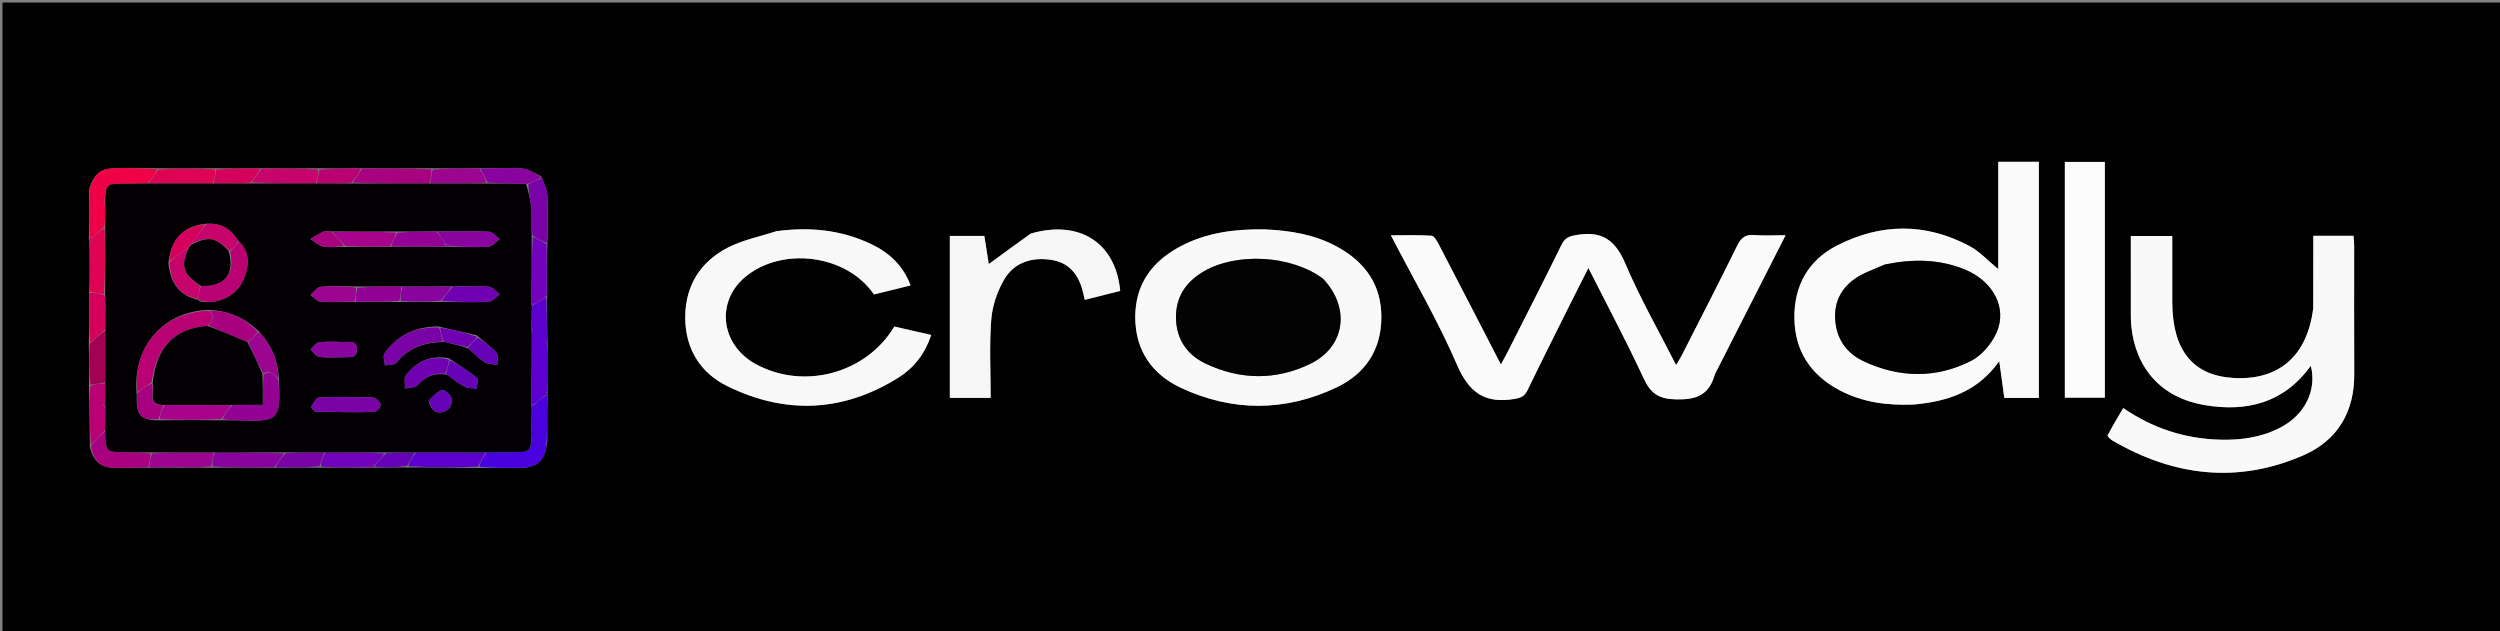 <svg version="1.1" id="Layer_1" xmlns="http://www.w3.org/2000/svg" xmlns:xlink="http://www.w3.org/1999/xlink" x="0px" y="0px"
	 width="100%" viewBox="0 0 994 251" enable-background="new 0 0 994 251" xml:space="preserve">
<rect x="0" y="0" width="994" height="251" fill="#808080" stroke="none"/>
<path fill="#010101" opacity="1" stroke="none" 
	d="
M736,252 
	C490.667,252 245.833,252 1,252 
	C1,168.333 1,84.667 1,1 
	C332.333,1 663.667,1 995,1 
	C995,84.667 995,168.333 995,252 
	C908.833,252 822.667,252 736,252 
M149.877,185.992 
	C153.838,185.901 157.799,185.81 162.596,185.858 
	C171.733,185.871 180.869,185.884 190.93,186.058 
	C196.245,186.048 201.56,186.085 206.874,186.015 
	C213.503,185.928 216.403,183.322 217.477,176.548 
	C217.477,176.548 217.485,176.423 217.631,175.569 
	C217.584,169.437 217.536,163.305 217.715,156.575 
	C217.663,156.369 217.612,156.162 217.669,155.034 
	C217.62,149.034 217.57,143.034 217.722,136.499 
	C217.662,136.318 217.601,136.137 217.648,135.034 
	C217.516,129.379 217.383,123.724 217.57,117.167 
	C217.493,110.459 217.416,103.751 217.659,96.148 
	C217.686,89.992 217.914,83.828 217.639,77.686 
	C217.536,75.36 216.275,73.086 215.176,70.134 
	C212.714,69.043 210.309,67.208 207.777,67.014 
	C202.223,66.588 196.605,66.993 190.085,66.896 
	C184.058,66.949 178.031,67.002 171.078,66.893 
	C162.053,66.942 153.028,66.991 143.077,66.89 
	C137.716,66.949 132.356,67.007 126.072,66.903 
	C118.71,66.952 111.348,67.001 103.064,66.889 
	C97.375,66.947 91.685,67.006 85.072,66.894 
	C77.715,66.951 70.357,67.007 62.076,66.893 
	C56.755,66.873 51.434,66.778 46.114,66.853 
	C40.034,66.939 37.599,68.875 35.426,75.14 
	C35.272,75.463 35.336,75.734 35.472,76.883 
	C35.522,82.88 35.572,88.878 35.311,95.456 
	C35.446,96.076 35.581,96.696 35.594,98.113 
	C35.655,104.069 35.717,110.026 35.485,116.88 
	C35.527,123.27 35.568,129.66 35.303,136.928 
	C35.412,142.322 35.52,147.716 35.413,154.004 
	C35.549,161.685 35.685,169.366 35.741,177.817 
	C37.333,183.632 39.978,185.905 45.721,186.002 
	C50.143,186.076 54.569,185.879 59.795,185.975 
	C60.879,185.915 61.963,185.855 63.497,185.914 
	C63.497,185.914 63.941,185.776 64.75,185.966 
	C65.85,185.918 66.95,185.871 68.501,185.928 
	C68.501,185.928 68.945,185.798 69.87,185.97 
	C74.577,185.913 79.284,185.856 84.914,185.975 
	C92.953,185.916 100.993,185.858 109.947,185.989 
	C115.637,185.925 121.326,185.86 127.937,185.956 
	C133.641,185.911 139.345,185.865 145.819,186.018 
	C146.871,185.952 147.923,185.885 149.877,185.992 
M919.728,122.849 
	C917.419,141.602 905.993,151.42 887.818,150.268 
	C871.751,149.249 863.689,139.112 863.686,119.921 
	C863.685,111.302 863.686,102.682 863.686,93.826 
	C857.991,93.826 852.752,93.826 847.217,93.826 
	C847.217,104.101 847.209,114.076 847.224,124.052 
	C847.227,125.883 847.215,127.725 847.397,129.544 
	C849.106,146.633 859.514,158.157 876.461,161.047 
	C893.356,163.928 908.105,160.203 918.783,145.446 
	C921.243,155.135 916.49,164.787 906.873,169.904 
	C899.465,173.846 891.434,175.002 883.172,174.836 
	C869.057,174.551 856.115,170.406 844.193,162.26 
	C842.73,164.743 841.455,166.868 840.222,169.016 
	C839.411,170.429 838.66,171.876 837.936,173.208 
	C838.311,173.699 838.48,173.993 838.717,174.213 
	C839.082,174.552 839.463,174.892 839.89,175.142 
	C864.274,189.372 889.747,192.428 915.879,181 
	C929.411,175.082 936.129,163.785 936.044,148.711 
	C935.948,131.716 936.028,114.719 936.013,97.723 
	C936.012,96.449 935.858,95.175 935.767,93.763 
	C930.366,93.763 925.261,93.763 919.781,93.763 
	C919.781,103.313 919.781,112.627 919.728,122.849 
M681.959,148.554 
	C691.182,130.419 700.405,112.285 709.943,93.531 
	C705.149,93.531 701.317,93.779 697.532,93.458 
	C694.011,93.16 692.272,94.499 690.726,97.648 
	C683.538,112.283 676.061,126.777 668.669,141.312 
	C668.061,142.508 667.311,143.631 666.411,145.155 
	C659.438,131.423 652.034,118.521 646.279,104.923 
	C642.39,95.734 637.229,91.776 627.309,93.358 
	C624.212,93.852 622.33,94.319 620.853,97.34 
	C613.91,111.541 606.691,125.607 599.559,139.716 
	C598.76,141.296 597.883,142.837 596.756,144.927 
	C588.327,128.604 580.269,112.948 572.135,97.332 
	C571.414,95.947 570.278,93.816 569.211,93.739 
	C564.02,93.363 558.787,93.569 553.021,93.569 
	C562.208,111.29 571.852,127.734 579.338,145.107 
	C584.144,156.263 590.552,160.576 602.188,158.606 
	C604.839,158.157 606.207,157.47 607.362,155.085 
	C613.161,143.109 619.145,131.222 625.08,119.312 
	C627.111,115.238 629.191,111.189 631.547,106.541 
	C639.169,121.633 646.768,135.879 653.556,150.503 
	C656.37,156.566 659.676,158.661 666.508,158.792 
	C674.418,158.945 679.549,157.143 681.959,148.554 
M761.252,160.826 
	C774.519,159.614 786.445,155.629 794.91,143.564 
	C795.664,149.081 796.289,153.655 796.914,158.228 
	C801.761,158.228 806.204,158.228 810.642,158.228 
	C810.642,126.781 810.642,95.571 810.642,64.337 
	C805.234,64.337 800.152,64.337 794.516,64.337 
	C794.516,78.722 794.516,92.878 794.516,107.016 
	C790.501,103.736 787.195,100.045 783.088,97.85 
	C765.697,88.557 747.879,88.69 730.455,97.589 
	C718.928,103.477 713.277,113.66 713.451,126.556 
	C713.624,139.481 719.884,149.027 731.283,155.095 
	C740.359,159.926 750.172,161.278 761.252,160.826 
M502.404,91.196 
	C490.948,91.042 479.8,92.464 469.487,97.876 
	C458.109,103.846 451.368,112.989 451.381,126.127 
	C451.395,139.275 458.007,148.829 469.617,154.238 
	C490.08,163.773 510.979,163.704 531.367,154.052 
	C542.721,148.676 549.154,139.29 549.224,126.246 
	C549.294,113.203 542.753,104.215 531.719,98.146 
	C522.919,93.305 513.268,91.667 502.404,91.196 
M308.419,91.969 
	C301.983,94.107 295.136,95.457 289.2,98.554 
	C278.359,104.211 272.482,113.709 272.456,126.118 
	C272.43,138.584 278.359,148.235 289.311,153.594 
	C312.402,164.894 335.351,163.857 357.278,150.095 
	C363.419,146.241 367.819,140.612 370.237,133.178 
	C365.117,132.014 360.295,130.917 355.583,129.846 
	C344.389,148.548 319.581,155.168 300.531,144.798 
	C286.62,137.225 284.451,120.156 296.141,110.253 
	C310.803,97.833 336.713,101.153 347.48,117.064 
	C352.154,115.914 356.928,114.739 362.041,113.481 
	C359.01,105.455 353.461,100.42 346.356,97.042 
	C334.579,91.443 322.131,90.128 308.419,91.969 
M409.554,92.967 
	C404.007,97.036 398.46,101.106 393.137,105.01 
	C392.65,101.917 392.014,97.887 391.369,93.795 
	C386.573,93.795 382.159,93.795 377.658,93.795 
	C377.658,115.428 377.658,136.777 377.658,158.204 
	C383.091,158.204 388.185,158.204 393.886,158.204 
	C393.886,147.655 393.327,137.332 394.113,127.112 
	C394.529,121.701 396.452,115.992 399.174,111.271 
	C403.223,104.246 410.416,102.08 418.234,103.362 
	C425.535,104.56 429.162,109.752 430.717,116.633 
	C430.887,117.385 431.056,118.137 431.297,119.207 
	C436.27,117.958 440.866,116.804 445.388,115.669 
	C443.611,96.508 429.203,87.268 409.554,92.967 
M820.985,105.5 
	C820.985,122.975 820.985,140.45 820.985,158.109 
	C826.491,158.109 831.701,158.109 836.876,158.109 
	C836.876,126.677 836.876,95.597 836.876,64.372 
	C831.54,64.372 826.472,64.372 820.985,64.372 
	C820.985,77.925 820.985,91.212 820.985,105.5 
z"/>
<path fill="#F9F9F9" opacity="1" stroke="none" 
	d="
M919.754,122.395 
	C919.781,112.627 919.781,103.313 919.781,93.763 
	C925.261,93.763 930.366,93.763 935.767,93.763 
	C935.858,95.175 936.012,96.449 936.013,97.723 
	C936.028,114.719 935.948,131.716 936.044,148.711 
	C936.129,163.785 929.411,175.082 915.879,181 
	C889.747,192.428 864.274,189.372 839.89,175.142 
	C839.463,174.892 839.082,174.552 838.717,174.213 
	C838.48,173.993 838.311,173.699 837.936,173.208 
	C838.66,171.876 839.411,170.429 840.222,169.016 
	C841.455,166.868 842.73,164.743 844.193,162.26 
	C856.115,170.406 869.057,174.551 883.172,174.836 
	C891.434,175.002 899.465,173.846 906.873,169.904 
	C916.49,164.787 921.243,155.135 918.783,145.446 
	C908.105,160.203 893.356,163.928 876.461,161.047 
	C859.514,158.157 849.106,146.633 847.397,129.544 
	C847.215,127.725 847.227,125.883 847.224,124.052 
	C847.209,114.076 847.217,104.101 847.217,93.826 
	C852.752,93.826 857.991,93.826 863.686,93.826 
	C863.686,102.682 863.685,111.302 863.686,119.921 
	C863.689,139.112 871.751,149.249 887.818,150.268 
	C905.993,151.42 917.419,141.602 919.754,122.395 
z"/>
<path fill="#FAFAFA" opacity="1" stroke="none" 
	d="
M681.79,148.887 
	C679.549,157.143 674.418,158.945 666.508,158.792 
	C659.676,158.661 656.37,156.566 653.556,150.503 
	C646.768,135.879 639.169,121.633 631.547,106.541 
	C629.191,111.189 627.111,115.238 625.08,119.312 
	C619.145,131.222 613.161,143.109 607.362,155.085 
	C606.207,157.47 604.839,158.157 602.188,158.606 
	C590.552,160.576 584.144,156.263 579.338,145.107 
	C571.852,127.734 562.208,111.29 553.021,93.569 
	C558.787,93.569 564.02,93.363 569.211,93.739 
	C570.278,93.816 571.414,95.947 572.135,97.332 
	C580.269,112.948 588.327,128.604 596.756,144.927 
	C597.883,142.837 598.76,141.296 599.559,139.716 
	C606.691,125.607 613.91,111.541 620.853,97.34 
	C622.33,94.319 624.212,93.852 627.309,93.358 
	C637.229,91.776 642.39,95.734 646.279,104.923 
	C652.034,118.521 659.438,131.423 666.411,145.155 
	C667.311,143.631 668.061,142.508 668.669,141.312 
	C676.061,126.777 683.538,112.283 690.726,97.648 
	C692.272,94.499 694.011,93.16 697.532,93.458 
	C701.317,93.779 705.149,93.531 709.943,93.531 
	C700.405,112.285 691.182,130.419 681.79,148.887 
z"/>
<path fill="#FAFAFA" opacity="1" stroke="none" 
	d="
M760.782,160.844 
	C750.172,161.278 740.359,159.926 731.283,155.095 
	C719.884,149.027 713.624,139.481 713.451,126.556 
	C713.277,113.66 718.928,103.477 730.455,97.589 
	C747.879,88.69 765.697,88.557 783.088,97.85 
	C787.195,100.045 790.501,103.736 794.516,107.016 
	C794.516,92.878 794.516,78.722 794.516,64.337 
	C800.152,64.337 805.234,64.337 810.642,64.337 
	C810.642,95.571 810.642,126.781 810.642,158.228 
	C806.204,158.228 801.761,158.228 796.914,158.228 
	C796.289,153.655 795.664,149.081 794.91,143.564 
	C786.445,155.629 774.519,159.614 760.782,160.844 
M749.067,105.246 
	C745.183,107.077 740.956,108.418 737.49,110.846 
	C730.874,115.477 728.539,122.277 730.095,130.157 
	C731.34,136.461 735.377,141.023 741.008,143.653 
	C755.221,150.293 769.814,150.565 783.783,143.431 
	C787.975,141.29 791.805,136.701 793.783,132.322 
	C798.21,122.521 792.546,111.818 781.256,107.173 
	C771.09,102.991 760.536,102.865 749.067,105.246 
z"/>
<path fill="#F9F9F9" opacity="1" stroke="none" 
	d="
M502.882,91.204 
	C513.268,91.667 522.919,93.305 531.719,98.146 
	C542.753,104.215 549.294,113.203 549.224,126.246 
	C549.154,139.29 542.721,148.676 531.367,154.052 
	C510.979,163.704 490.08,163.773 469.617,154.238 
	C458.007,148.829 451.395,139.275 451.381,126.127 
	C451.368,112.989 458.109,103.846 469.487,97.876 
	C479.8,92.464 490.948,91.042 502.882,91.204 
M525.819,110.631 
	C513.521,101.463 491.592,100.218 478.459,108.003 
	C471.513,112.12 467.473,118.043 467.575,126.353 
	C467.679,134.905 471.999,141.086 479.405,144.599 
	C493.081,151.086 507.255,151.272 520.859,144.713 
	C534.839,137.972 537.073,122.459 525.819,110.631 
z"/>
<path fill="#F8F8F8" opacity="1" stroke="none" 
	d="
M308.856,91.912 
	C322.131,90.128 334.579,91.443 346.356,97.042 
	C353.461,100.42 359.01,105.455 362.041,113.481 
	C356.928,114.739 352.154,115.914 347.48,117.064 
	C336.713,101.153 310.803,97.833 296.141,110.253 
	C284.451,120.156 286.62,137.225 300.531,144.798 
	C319.581,155.168 344.389,148.548 355.583,129.846 
	C360.295,130.917 365.117,132.014 370.237,133.178 
	C367.819,140.612 363.419,146.241 357.278,150.095 
	C335.351,163.857 312.402,164.894 289.311,153.594 
	C278.359,148.235 272.43,138.584 272.456,126.118 
	C272.482,113.709 278.359,104.211 289.2,98.554 
	C295.136,95.457 301.983,94.107 308.856,91.912 
z"/>
<path fill="#F6F6F6" opacity="1" stroke="none" 
	d="
M409.934,92.845 
	C429.203,87.268 443.611,96.508 445.388,115.669 
	C440.866,116.804 436.27,117.958 431.297,119.207 
	C431.056,118.137 430.887,117.385 430.717,116.633 
	C429.162,109.752 425.535,104.56 418.234,103.362 
	C410.416,102.08 403.223,104.246 399.174,111.271 
	C396.452,115.992 394.529,121.701 394.113,127.112 
	C393.327,137.332 393.886,147.655 393.886,158.204 
	C388.185,158.204 383.091,158.204 377.658,158.204 
	C377.658,136.777 377.658,115.428 377.658,93.795 
	C382.159,93.795 386.573,93.795 391.369,93.795 
	C392.014,97.887 392.65,101.917 393.137,105.01 
	C398.46,101.106 404.007,97.036 409.934,92.845 
z"/>
<path fill="#FBFBFB" opacity="1" stroke="none" 
	d="
M820.985,105 
	C820.985,91.212 820.985,77.925 820.985,64.372 
	C826.472,64.372 831.54,64.372 836.876,64.372 
	C836.876,95.597 836.876,126.677 836.876,158.109 
	C831.701,158.109 826.491,158.109 820.985,158.109 
	C820.985,140.45 820.985,122.975 820.985,105 
z"/>
<path fill="#4901DE" opacity="1" stroke="none" 
	d="
M217.489,157.173 
	C217.536,163.305 217.584,169.437 217.373,175.934 
	C217.007,176.362 216.9,176.426 216.793,176.49 
	C216.886,176.574 216.967,176.7 217.075,176.729 
	C217.185,176.759 217.32,176.693 217.444,176.669 
	C216.403,183.322 213.503,185.928 206.874,186.015 
	C201.56,186.085 196.245,186.048 190.507,185.641 
	C191.063,183.48 192.043,181.736 193.482,179.916 
	C197.103,179.817 200.264,179.785 203.425,179.775 
	C211.006,179.752 211.006,179.756 211.538,171.947 
	C211.571,171.527 211.478,171.228 211.342,170.487 
	C211.336,167.39 211.374,164.734 211.576,161.935 
	C211.9,161.548 212.026,161.287 212.402,160.866 
	C214.06,159.491 215.434,158.261 216.974,157.082 
	C217.141,157.133 217.489,157.173 217.489,157.173 
z"/>
<path fill="#F00046" opacity="1" stroke="none" 
	d="
M35.622,94.875 
	C35.572,88.878 35.522,82.88 35.654,76.244 
	C35.933,75.321 35.898,75.055 35.729,74.806 
	C37.599,68.875 40.034,66.939 46.114,66.853 
	C51.434,66.778 56.755,66.873 62.501,67.308 
	C61.612,69.442 60.297,71.161 58.523,72.955 
	C55.122,73.044 52.18,73.065 49.238,73.073 
	C42.212,73.092 42.212,73.089 41.525,80.02 
	C41.433,80.687 41.579,81.332 41.8,82.416 
	C41.835,85.23 41.795,87.604 41.496,90.153 
	C39.548,91.877 37.858,93.426 36.035,94.93 
	C35.902,94.886 35.622,94.875 35.622,94.875 
z"/>
<path fill="#5B00CF" opacity="1" stroke="none" 
	d="
M216.807,157.03 
	C215.434,158.261 214.06,159.491 212.219,160.819 
	C211.752,160.917 211.379,160.871 211.331,160.414 
	C211.335,150.651 211.388,141.346 211.559,131.924 
	C211.807,131.453 211.715,131.169 211.354,130.512 
	C211.352,127.392 211.399,124.715 211.599,121.909 
	C211.903,121.554 212.022,121.314 212.428,121.013 
	C214.248,120.002 215.749,119.036 217.251,118.07 
	C217.383,123.724 217.516,129.379 217.475,135.606 
	C217.157,136.52 217.23,136.805 217.521,137.034 
	C217.57,143.034 217.62,149.034 217.452,155.644 
	C217.082,156.507 216.94,156.766 216.807,157.03 
z"/>
<path fill="#A80180" opacity="1" stroke="none" 
	d="
M144.003,67.04 
	C153.028,66.991 162.053,66.942 171.533,67.348 
	C171.658,69.496 171.327,71.19 170.533,72.959 
	C160.045,72.992 150.019,72.948 140.154,72.619 
	C141.543,70.569 142.773,68.805 144.003,67.04 
z"/>
<path fill="#7302BD" opacity="1" stroke="none" 
	d="
M217.41,117.618 
	C215.749,119.036 214.248,120.002 212.255,120.955 
	C211.765,120.942 211.406,120.889 211.352,120.431 
	C211.368,111.32 211.437,102.667 211.807,94.08 
	C213.851,95.112 215.595,96.078 217.339,97.044 
	C217.416,103.751 217.493,110.459 217.41,117.618 
z"/>
<path fill="#5B00CF" opacity="1" stroke="none" 
	d="
M193.023,179.992 
	C192.043,181.736 191.063,183.48 190.045,185.561 
	C180.869,185.884 171.733,185.871 162.265,185.383 
	C162.953,183.261 163.972,181.614 165.456,179.898 
	C174.955,179.883 183.989,179.938 193.023,179.992 
z"/>
<path fill="#7903A6" opacity="1" stroke="none" 
	d="
M217.499,96.596 
	C215.595,96.078 213.851,95.112 211.702,93.621 
	C211.272,89.627 211.445,86.141 211.164,82.693 
	C210.905,79.509 210.159,76.365 210.029,73.148 
	C212.133,72.324 213.838,71.556 215.542,70.788 
	C216.275,73.086 217.536,75.36 217.639,77.686 
	C217.914,83.828 217.686,89.992 217.499,96.596 
z"/>
<path fill="#A80180" opacity="1" stroke="none" 
	d="
M58.994,185.802 
	C54.569,185.879 50.143,186.076 45.721,186.002 
	C39.978,185.905 37.333,183.632 36.096,177.296 
	C38.22,174.848 39.989,172.92 41.829,171.422 
	C42.071,179.764 42.071,179.747 50.037,179.781 
	C53.353,179.795 56.668,179.902 59.981,180.344 
	C59.65,182.415 59.322,184.109 58.994,185.802 
z"/>
<path fill="#89039F" opacity="1" stroke="none" 
	d="
M109.033,185.799 
	C100.993,185.858 92.953,185.916 84.463,185.517 
	C84.34,183.363 84.669,181.667 85.462,179.896 
	C94.951,179.863 103.977,179.906 112.972,180.285 
	C111.639,182.347 110.336,184.073 109.033,185.799 
z"/>
<path fill="#DF0353" opacity="1" stroke="none" 
	d="
M36.168,94.974 
	C37.858,93.426 39.548,91.877 41.578,90.618 
	C41.858,99.601 41.798,108.295 41.382,116.99 
	C39.276,116.655 37.527,116.319 35.778,115.982 
	C35.717,110.026 35.655,104.069 35.771,97.332 
	C36.02,96.025 36.094,95.5 36.168,94.974 
z"/>
<path fill="#B90174" opacity="1" stroke="none" 
	d="
M41.759,170.992 
	C39.989,172.92 38.22,174.848 36.135,176.911 
	C35.685,169.366 35.549,161.685 35.854,153.497 
	C38.138,152.671 39.98,152.352 41.873,152.473 
	C41.886,155.278 41.848,157.642 41.638,160.123 
	C41.262,160.438 41.126,160.675 41.116,161.154 
	C41.301,161.625 41.495,161.825 41.824,162.406 
	C41.847,165.567 41.803,168.279 41.759,170.992 
z"/>
<path fill="#C7046C" opacity="1" stroke="none" 
	d="
M103.986,67.05 
	C111.348,67.001 118.71,66.952 126.528,67.356 
	C126.653,69.497 126.321,71.184 125.527,72.947 
	C116.702,72.975 108.34,72.927 100.021,72.551 
	C101.371,70.499 102.679,68.774 103.986,67.05 
z"/>
<path fill="#9C0590" opacity="1" stroke="none" 
	d="
M84.998,179.972 
	C84.669,181.667 84.34,183.363 84.001,185.428 
	C79.284,185.856 74.577,185.913 69.321,185.755 
	C68.45,185.372 68.21,185.467 68.05,185.824 
	C66.95,185.871 65.85,185.918 64.258,185.745 
	C63.453,185.361 63.213,185.451 63.048,185.795 
	C61.963,185.855 60.879,185.915 59.394,185.889 
	C59.322,184.109 59.65,182.415 60.446,180.267 
	C68.942,179.866 76.97,179.919 84.998,179.972 
z"/>
<path fill="#DF0353" opacity="1" stroke="none" 
	d="
M58.982,72.881 
	C60.297,71.161 61.612,69.442 62.963,67.393 
	C70.357,67.007 77.715,66.951 85.528,67.351 
	C85.653,69.496 85.322,71.184 84.529,72.949 
	C75.705,72.979 67.344,72.93 58.982,72.881 
z"/>
<path fill="#7302BD" opacity="1" stroke="none" 
	d="
M145.05,185.82 
	C139.345,185.865 133.641,185.911 127.48,185.526 
	C127.682,183.39 128.34,181.685 129.462,179.91 
	C137.619,179.884 145.312,179.927 152.972,180.308 
	C151.619,182.101 150.298,183.556 148.626,185.01 
	C147.2,185.278 146.125,185.549 145.05,185.82 
z"/>
<path fill="#89039F" opacity="1" stroke="none" 
	d="
M215.359,70.461 
	C213.838,71.556 212.133,72.324 209.592,73.118 
	C203.835,73.062 198.916,72.98 193.832,72.605 
	C192.783,70.561 191.898,68.81 191.013,67.059 
	C196.605,66.993 202.223,66.588 207.777,67.014 
	C210.309,67.208 212.714,69.043 215.359,70.461 
z"/>
<path fill="#A30152" opacity="1" stroke="none" 
	d="
M41.822,152.033 
	C39.98,152.352 38.138,152.671 35.962,153.05 
	C35.52,147.716 35.412,142.322 35.675,136.624 
	C37.973,134.528 39.899,132.737 41.907,131.412 
	C41.933,138.597 41.877,145.315 41.822,152.033 
z"/>
<path fill="#D4005C" opacity="1" stroke="none" 
	d="
M41.826,130.945 
	C39.899,132.737 37.973,134.528 35.828,136.185 
	C35.568,129.66 35.527,123.27 35.632,116.431 
	C37.527,116.319 39.276,116.655 41.464,117.36 
	C41.881,118.484 41.858,119.24 41.648,120.157 
	C41.573,120.882 41.686,121.447 41.845,122.457 
	C41.87,125.583 41.848,128.264 41.826,130.945 
z"/>
<path fill="#9C0590" opacity="1" stroke="none" 
	d="
M190.549,66.977 
	C191.898,68.81 192.783,70.561 193.368,72.674 
	C185.711,72.985 178.353,72.934 170.996,72.883 
	C171.327,71.19 171.658,69.496 171.996,67.429 
	C178.031,67.002 184.058,66.949 190.549,66.977 
z"/>
<path fill="#7903A6" opacity="1" stroke="none" 
	d="
M128.998,179.979 
	C128.34,181.685 127.682,183.39 127.019,185.446 
	C121.326,185.86 115.637,185.925 109.49,185.894 
	C110.336,184.073 111.639,182.347 113.435,180.216 
	C118.951,179.868 123.974,179.923 128.998,179.979 
z"/>
<path fill="#D4005C" opacity="1" stroke="none" 
	d="
M84.991,72.871 
	C85.322,71.184 85.653,69.496 85.99,67.437 
	C91.685,67.006 97.375,66.947 103.525,66.969 
	C102.679,68.774 101.371,70.499 99.563,72.629 
	C94.372,72.98 89.681,72.925 84.991,72.871 
z"/>
<path fill="#B90174" opacity="1" stroke="none" 
	d="
M125.989,72.871 
	C126.321,71.184 126.653,69.497 126.991,67.438 
	C132.356,67.007 137.716,66.949 143.54,66.965 
	C142.773,68.805 141.543,70.569 139.693,72.686 
	C134.712,72.983 130.351,72.927 125.989,72.871 
z"/>
<path fill="#6603B7" opacity="1" stroke="none" 
	d="
M148.978,185.012 
	C150.298,183.556 151.619,182.101 153.426,180.227 
	C157.606,179.862 161.298,179.915 164.991,179.968 
	C163.972,181.614 162.953,183.261 161.847,185.313 
	C157.799,185.81 153.838,185.901 149.43,185.704 
	C148.983,185.415 148.978,185.012 148.978,185.012 
z"/>
<path fill="#7903A6" opacity="1" stroke="none" 
	d="
M148.626,185.01 
	C148.978,185.012 148.983,185.415 148.979,185.617 
	C147.923,185.885 146.871,185.952 145.435,185.919 
	C146.125,185.549 147.2,185.278 148.626,185.01 
z"/>
<path fill="#A30152" opacity="1" stroke="none" 
	d="
M36.035,94.93 
	C36.094,95.5 36.02,96.025 35.831,96.934 
	C35.581,96.696 35.446,96.076 35.467,95.166 
	C35.622,94.875 35.902,94.886 36.035,94.93 
z"/>
<path fill="#A30152" opacity="1" stroke="none" 
	d="
M35.578,74.973 
	C35.898,75.055 35.933,75.321 35.727,75.78 
	C35.336,75.734 35.272,75.463 35.578,74.973 
z"/>
<path fill="#A80180" opacity="1" stroke="none" 
	d="
M63.272,185.854 
	C63.213,185.451 63.453,185.361 63.854,185.65 
	C63.941,185.776 63.497,185.914 63.272,185.854 
z"/>
<path fill="#89039F" opacity="1" stroke="none" 
	d="
M68.276,185.876 
	C68.21,185.467 68.45,185.372 68.858,185.669 
	C68.945,185.798 68.501,185.928 68.276,185.876 
z"/>
<path fill="#3E0291" opacity="1" stroke="none" 
	d="
M217.46,176.609 
	C217.32,176.693 217.185,176.759 217.075,176.729 
	C216.967,176.7 216.886,176.574 216.793,176.49 
	C216.9,176.426 217.007,176.362 217.3,176.361 
	C217.485,176.423 217.477,176.548 217.46,176.609 
z"/>
<path fill="#3E0291" opacity="1" stroke="none" 
	d="
M216.974,157.082 
	C216.94,156.766 217.082,156.507 217.398,156.105 
	C217.612,156.162 217.663,156.369 217.602,156.874 
	C217.489,157.173 217.141,157.133 216.974,157.082 
z"/>
<path fill="#3E0291" opacity="1" stroke="none" 
	d="
M217.622,136.766 
	C217.23,136.805 217.157,136.52 217.422,136.067 
	C217.601,136.137 217.662,136.318 217.622,136.766 
z"/>
<path fill="#020202" opacity="1" stroke="none" 
	d="
M749.474,105.154 
	C760.536,102.865 771.09,102.991 781.256,107.173 
	C792.546,111.818 798.21,122.521 793.783,132.322 
	C791.805,136.701 787.975,141.29 783.783,143.431 
	C769.814,150.565 755.221,150.293 741.008,143.653 
	C735.377,141.023 731.34,136.461 730.095,130.157 
	C728.539,122.277 730.874,115.477 737.49,110.846 
	C740.956,108.418 745.183,107.077 749.474,105.154 
z"/>
<path fill="#030303" opacity="1" stroke="none" 
	d="
M526.095,110.867 
	C537.073,122.459 534.839,137.972 520.859,144.713 
	C507.255,151.272 493.081,151.086 479.405,144.599 
	C471.999,141.086 467.679,134.905 467.575,126.353 
	C467.473,118.043 471.513,112.12 478.459,108.003 
	C491.592,100.218 513.521,101.463 526.095,110.867 
z"/>
<path fill="#030003" opacity="1" stroke="none" 
	d="
M165.456,179.898 
	C161.298,179.915 157.606,179.862 153.459,179.89 
	C145.312,179.927 137.619,179.884 129.462,179.91 
	C123.974,179.923 118.951,179.868 113.465,179.88 
	C103.977,179.906 94.951,179.863 85.462,179.896 
	C76.97,179.919 68.942,179.866 60.45,179.89 
	C56.668,179.902 53.353,179.795 50.037,179.781 
	C42.071,179.747 42.071,179.764 41.829,171.422 
	C41.803,168.279 41.847,165.567 41.895,162.176 
	C41.899,161.498 41.835,161.022 41.882,160.767 
	C41.889,160.343 41.849,160.175 41.81,160.007 
	C41.848,157.642 41.886,155.278 41.873,152.473 
	C41.877,145.315 41.933,138.597 41.907,131.412 
	C41.848,128.264 41.87,125.583 41.941,122.126 
	C41.938,120.899 41.887,120.447 41.836,119.996 
	C41.858,119.24 41.881,118.484 41.821,117.358 
	C41.798,108.295 41.858,99.601 41.837,90.443 
	C41.795,87.604 41.835,85.23 41.893,82.092 
	C41.861,80.885 41.812,80.441 41.762,79.998 
	C42.212,73.089 42.212,73.092 49.238,73.073 
	C52.18,73.065 55.122,73.044 58.523,72.955 
	C67.344,72.93 75.705,72.979 84.529,72.949 
	C89.681,72.925 94.372,72.98 99.52,72.956 
	C108.34,72.927 116.702,72.975 125.527,72.947 
	C130.351,72.927 134.712,72.983 139.534,72.971 
	C150.019,72.948 160.045,72.992 170.533,72.959 
	C178.353,72.934 185.711,72.985 193.532,72.967 
	C198.916,72.98 203.835,73.062 209.192,73.174 
	C210.159,76.365 210.905,79.509 211.164,82.693 
	C211.445,86.141 211.272,89.627 211.402,93.555 
	C211.437,102.667 211.368,111.32 211.273,120.722 
	C211.314,121.66 211.379,121.849 211.445,122.039 
	C211.399,124.715 211.352,127.392 211.276,130.786 
	C211.311,131.683 211.376,131.862 211.44,132.04 
	C211.388,141.346 211.335,150.651 211.251,160.718 
	C211.283,161.678 211.348,161.878 211.412,162.077 
	C211.374,164.734 211.336,167.39 211.26,170.774 
	C211.285,171.69 211.348,171.879 211.412,172.067 
	C211.006,179.756 211.006,179.752 203.425,179.775 
	C200.264,179.785 197.103,179.817 193.482,179.916 
	C183.989,179.938 174.955,179.883 165.456,179.898 
M177.661,98.144 
	C178.108,98.108 178.554,98.072 179.929,98.17 
	C184.73,98.185 189.55,98.45 194.319,98.069 
	C195.833,97.948 197.21,96.108 198.65,95.055 
	C197.228,94.026 195.839,92.167 194.379,92.11 
	C187.608,91.849 180.818,92.087 173.106,91.996 
	C168.068,92.056 163.03,92.116 157.066,92.027 
	C148.728,92.081 140.39,92.136 131.202,92.028 
	C130.381,92.003 129.43,91.698 128.764,92.007 
	C126.922,92.862 125.198,93.972 123.428,94.982 
	C125.161,96.059 126.787,97.735 128.654,98.071 
	C131.341,98.553 134.203,98.06 137.913,98.166 
	C143.609,98.119 149.304,98.072 155.928,98.173 
	C162.619,98.11 169.31,98.047 176.504,98.092 
	C176.67,98.054 176.837,98.016 177.661,98.144 
M186.303,138.585 
	C188.411,140.433 190.353,142.541 192.69,144.031 
	C194.044,144.895 196.032,144.767 197.735,145.086 
	C197.677,143.453 198.268,141.257 197.435,140.297 
	C195.319,137.859 192.565,135.974 189.603,133.337 
	C184.735,132.2 179.866,131.063 174.126,129.78 
	C165.278,129.86 158.004,133.234 152.881,140.507 
	C152.143,141.554 152.945,143.685 153.035,145.315 
	C154.615,144.957 156.873,145.142 157.664,144.153 
	C162.43,138.196 168.756,136.064 176.808,135.967 
	C179.829,136.667 182.851,137.367 186.303,138.585 
M141.923,120.076 
	C147.607,120.026 153.291,119.976 159.9,120.086 
	C164.944,120.024 169.988,119.962 175.954,120.057 
	C182.08,120.074 188.217,120.288 194.325,119.969 
	C195.817,119.891 197.218,118.064 198.66,117.041 
	C197.242,115.977 195.881,114.104 194.394,113.997 
	C189.625,113.655 184.808,113.967 179.082,113.862 
	C172.72,113.917 166.357,113.972 159.069,113.885 
	C153.379,113.934 147.689,113.982 141.072,113.89 
	C136.575,113.88 132.052,113.596 127.594,114.015 
	C126.122,114.153 124.82,116.105 123.44,117.228 
	C124.798,118.186 126.106,119.87 127.524,119.968 
	C131.992,120.274 136.502,119.986 141.923,120.076 
M81.185,89.028 
	C72.666,90.141 67.834,95.278 66.971,104.759 
	C67.963,113.148 71.604,117.608 78.882,119.211 
	C78.882,119.211 78.83,119.136 79.013,119.597 
	C79.013,119.597 79.448,119.834 79.448,119.834 
	C79.448,119.834 79.943,119.814 80.792,120.023 
	C82.11,120.025 83.459,120.21 84.741,119.998 
	C90.733,119.003 95.142,115.772 97.245,110.032 
	C99.072,105.047 99.367,100.07 94.496,95.527 
	C91.611,90.868 87.621,88.374 81.185,89.028 
M104.002,133.017 
	C104.002,133.017 103.891,133.009 103.696,132.561 
	C103.495,132.287 103.23,132.105 102.591,131.431 
	C97.092,126.31 90.702,123.343 82.262,123.211 
	C64.327,124.307 52.625,138.17 54.354,156.773 
	C54.128,165.263 55.787,167.217 63.935,167.107 
	C71.953,167.051 79.972,166.994 88.915,167.11 
	C91.247,167.127 93.58,167.094 95.91,167.168 
	C110.821,167.647 111.72,166.78 110.861,150.147 
	C110.422,143.727 108.316,137.98 104.002,133.017 
M178.409,142.422 
	C171.304,141.095 165.612,143.63 161.407,149.227 
	C160.515,150.413 161.095,152.705 160.997,154.488 
	C162.703,154.083 165.052,154.243 165.997,153.169 
	C169.016,149.736 172.513,148.177 177.674,148.932 
	C180.024,150.573 182.258,152.433 184.773,153.766 
	C186.122,154.481 187.953,154.288 189.566,154.504 
	C189.619,153.032 190.305,150.784 189.615,150.218 
	C186.307,147.51 182.627,145.258 178.409,142.422 
M123.742,162.08 
	C124.34,162.635 124.927,163.66 125.536,163.673 
	C133.31,163.848 141.089,163.982 148.859,163.807 
	C149.775,163.786 151.567,161.56 151.344,160.897 
	C150.935,159.683 149.355,158.066 148.213,158.025 
	C141.099,157.769 133.963,157.746 126.853,158.064 
	C125.663,158.117 124.564,160.211 123.742,162.08 
M136.265,142.041 
	C138.614,141.842 141.898,142.803 141.935,139.001 
	C141.972,135.131 138.651,136.051 136.32,135.974 
	C133.159,135.869 129.953,135.693 126.846,136.12 
	C125.603,136.291 124.57,137.987 123.441,138.989 
	C124.573,139.992 125.598,141.656 126.861,141.863 
	C129.621,142.315 132.502,142.027 136.265,142.041 
M170.423,159.423 
	C171.427,163.381 173.823,165.205 177.62,163.151 
	C178.824,162.5 179.979,159.988 179.649,158.721 
	C179.254,157.207 176.992,154.891 175.982,155.097 
	C173.995,155.502 172.313,157.408 170.423,159.423 
z"/>
<path fill="#3E0291" opacity="1" stroke="none" 
	d="
M211.576,161.935 
	C211.348,161.878 211.283,161.678 211.299,161.175 
	C211.379,160.871 211.752,160.917 211.935,160.963 
	C212.026,161.287 211.9,161.548 211.576,161.935 
z"/>
<path fill="#3E0291" opacity="1" stroke="none" 
	d="
M211.538,171.947 
	C211.348,171.879 211.285,171.69 211.304,171.215 
	C211.478,171.228 211.571,171.527 211.538,171.947 
z"/>
<path fill="#DF0353" opacity="1" stroke="none" 
	d="
M41.525,80.02 
	C41.812,80.441 41.861,80.885 41.818,81.652 
	C41.579,81.332 41.433,80.687 41.525,80.02 
z"/>
<path fill="#3E0291" opacity="1" stroke="none" 
	d="
M211.599,121.909 
	C211.379,121.849 211.314,121.66 211.327,121.179 
	C211.406,120.889 211.765,120.942 211.938,121.001 
	C212.022,121.314 211.903,121.554 211.599,121.909 
z"/>
<path fill="#3E0291" opacity="1" stroke="none" 
	d="
M211.559,131.924 
	C211.376,131.862 211.311,131.683 211.324,131.23 
	C211.715,131.169 211.807,131.453 211.559,131.924 
z"/>
<path fill="#A80180" opacity="1" stroke="none" 
	d="
M41.835,161.022 
	C41.835,161.022 41.899,161.498 41.829,161.728 
	C41.495,161.825 41.301,161.625 41.31,161.175 
	C41.444,160.992 41.835,161.022 41.835,161.022 
z"/>
<path fill="#A30152" opacity="1" stroke="none" 
	d="
M41.882,160.767 
	C41.835,161.022 41.444,160.992 41.249,160.971 
	C41.126,160.675 41.262,160.438 41.638,160.123 
	C41.849,160.175 41.889,160.343 41.882,160.767 
z"/>
<path fill="#A30152" opacity="1" stroke="none" 
	d="
M41.648,120.157 
	C41.887,120.447 41.938,120.899 41.893,121.681 
	C41.686,121.447 41.573,120.882 41.648,120.157 
z"/>
<path fill="#B90174" opacity="1" stroke="none" 
	d="
M54.625,155.952 
	C52.625,138.17 64.327,124.307 82.844,123.543 
	C86.281,125.983 84.068,127.702 82.578,129.596 
	C69.316,130.568 62.129,138 60.281,152.051 
	C58.191,153.391 56.408,154.671 54.625,155.952 
z"/>
<path fill="#930195" opacity="1" stroke="none" 
	d="
M110.678,150.923 
	C111.72,166.78 110.821,167.647 95.91,167.168 
	C93.58,167.094 91.247,167.127 88.491,166.694 
	C89.376,164.548 90.686,162.818 92.456,161.017 
	C96.664,160.947 100.412,160.947 104.497,160.947 
	C104.497,156.518 104.497,152.759 104.811,148.935 
	C107.998,146.791 109.071,149.581 110.678,150.923 
z"/>
<path fill="#B90174" opacity="1" stroke="none" 
	d="
M95.005,95.957 
	C99.367,100.07 99.072,105.047 97.245,110.032 
	C95.142,115.772 90.733,119.003 84.741,119.998 
	C83.459,120.21 82.11,120.025 80.233,119.735 
	C79.433,119.232 79.152,119.129 78.83,119.136 
	C78.83,119.136 78.882,119.211 78.872,118.83 
	C79.094,116.87 79.325,115.292 79.928,113.707 
	C89.568,113.931 93.477,108.988 91.474,99.951 
	C92.874,98.592 93.94,97.274 95.005,95.957 
z"/>
<path fill="#7903A6" opacity="1" stroke="none" 
	d="
M176.014,135.793 
	C168.756,136.064 162.43,138.196 157.664,144.153 
	C156.873,145.142 154.615,144.957 153.035,145.315 
	C152.945,143.685 152.143,141.554 152.881,140.507 
	C158.004,133.234 165.278,129.86 174.562,130.236 
	C175.336,132.393 175.675,134.093 176.014,135.793 
z"/>
<path fill="#7903A6" opacity="1" stroke="none" 
	d="
M123.583,161.72 
	C124.564,160.211 125.663,158.117 126.853,158.064 
	C133.963,157.746 141.099,157.769 148.213,158.025 
	C149.355,158.066 150.935,159.683 151.344,160.897 
	C151.567,161.56 149.775,163.786 148.859,163.807 
	C141.089,163.982 133.31,163.848 125.536,163.673 
	C124.927,163.66 124.34,162.635 123.583,161.72 
z"/>
<path fill="#A7038D" opacity="1" stroke="none" 
	d="
M91.996,161.087 
	C90.686,162.818 89.376,164.548 88.028,166.608 
	C79.972,166.994 71.953,167.051 63.473,166.678 
	C63.678,164.524 64.344,162.8 65.474,161.008 
	C74.624,160.99 83.31,161.038 91.996,161.087 
z"/>
<path fill="#A7038D" opacity="1" stroke="none" 
	d="
M155,98.025 
	C149.304,98.072 143.609,98.119 137.311,97.785 
	C135.157,95.666 133.605,93.928 132.052,92.19 
	C140.39,92.136 148.728,92.081 157.526,92.445 
	C156.991,94.583 155.995,96.304 155,98.025 
z"/>
<path fill="#89039F" opacity="1" stroke="none" 
	d="
M174.035,92.146 
	C180.818,92.087 187.608,91.849 194.379,92.11 
	C195.839,92.167 197.228,94.026 198.65,95.055 
	C197.21,96.108 195.833,97.948 194.319,98.069 
	C189.55,98.45 184.73,98.185 179.301,97.854 
	C178.12,97.354 177.568,97.17 176.882,96.695 
	C175.844,94.985 174.939,93.565 174.035,92.146 
z"/>
<path fill="#7200B3" opacity="1" stroke="none" 
	d="
M176.991,148.614 
	C172.513,148.177 169.016,149.736 165.997,153.169 
	C165.052,154.243 162.703,154.083 160.997,154.488 
	C161.095,152.705 160.515,150.413 161.407,149.227 
	C165.612,143.63 171.304,141.095 178.604,142.955 
	C178.196,145.196 177.594,146.905 176.991,148.614 
z"/>
<path fill="#A80180" opacity="1" stroke="none" 
	d="
M82.995,129.508 
	C84.068,127.702 86.281,125.983 83.252,123.619 
	C90.702,123.343 97.092,126.31 102.492,131.93 
	C101.147,133.672 99.902,134.916 98.355,136.024 
	C93.035,133.761 88.015,131.635 82.995,129.508 
z"/>
<path fill="#7200B3" opacity="1" stroke="none" 
	d="
M180.01,114.026 
	C184.808,113.967 189.625,113.655 194.394,113.997 
	C195.881,114.104 197.242,115.977 198.66,117.041 
	C197.218,118.064 195.817,119.891 194.325,119.969 
	C188.217,120.288 182.08,120.074 175.641,119.696 
	C176.889,117.566 178.45,115.796 180.01,114.026 
z"/>
<path fill="#C7046C" opacity="1" stroke="none" 
	d="
M79.557,113.715 
	C79.325,115.292 79.094,116.87 78.83,118.849 
	C71.604,117.608 67.963,113.148 67.337,104.205 
	C70.192,101.836 72.681,100.02 75.062,98.553 
	C71.749,105.925 72.705,109.001 79.557,113.715 
z"/>
<path fill="#89039F" opacity="1" stroke="none" 
	d="
M179.546,113.944 
	C178.45,115.796 176.889,117.566 175.181,119.617 
	C169.988,119.962 164.944,120.024 159.308,119.742 
	C159.142,117.607 159.569,115.817 159.995,114.027 
	C166.357,113.972 172.72,113.917 179.546,113.944 
z"/>
<path fill="#930195" opacity="1" stroke="none" 
	d="
M173.57,92.071 
	C174.939,93.565 175.844,94.985 176.874,96.703 
	C176.999,97.003 176.985,97.02 176.77,97.123 
	C176.29,97.418 176.105,97.671 176.002,97.984 
	C169.31,98.047 162.619,98.11 155.464,98.099 
	C155.995,96.304 156.991,94.583 157.989,92.519 
	C163.03,92.116 168.068,92.056 173.57,92.071 
z"/>
<path fill="#89039F" opacity="1" stroke="none" 
	d="
M135.799,142.041 
	C132.502,142.027 129.621,142.315 126.861,141.863 
	C125.598,141.656 124.573,139.992 123.441,138.989 
	C124.57,137.987 125.603,136.291 126.846,136.12 
	C129.953,135.693 133.159,135.869 136.32,135.974 
	C138.651,136.051 141.972,135.131 141.935,139.001 
	C141.898,142.803 138.614,141.842 135.799,142.041 
z"/>
<path fill="#9C0590" opacity="1" stroke="none" 
	d="
M98.656,136.159 
	C99.902,134.916 101.147,133.672 102.648,132.222 
	C103.23,132.105 103.495,132.287 103.674,132.85 
	C103.766,133.136 103.879,133.131 103.992,133.127 
	C108.316,137.98 110.422,143.727 110.769,150.535 
	C109.071,149.581 107.998,146.791 104.68,148.555 
	C102.375,144.214 100.515,140.186 98.656,136.159 
z"/>
<path fill="#C7046C" opacity="1" stroke="none" 
	d="
M94.75,95.742 
	C93.94,97.274 92.874,98.592 91.236,99.693 
	C85.718,94.303 83.066,93.881 76.185,96.83 
	C78.088,94.03 80.029,91.58 81.97,89.13 
	C87.621,88.374 91.611,90.868 94.75,95.742 
z"/>
<path fill="#9C0590" opacity="1" stroke="none" 
	d="
M140.996,119.928 
	C136.502,119.986 131.992,120.274 127.524,119.968 
	C126.106,119.87 124.798,118.186 123.44,117.228 
	C124.82,116.105 126.122,114.153 127.594,114.015 
	C132.052,113.596 136.575,113.88 141.53,114.339 
	C141.657,116.501 141.326,118.215 140.996,119.928 
z"/>
<path fill="#930195" opacity="1" stroke="none" 
	d="
M141.459,120.002 
	C141.326,118.215 141.657,116.501 141.993,114.41 
	C147.689,113.982 153.379,113.934 159.532,113.956 
	C159.569,115.817 159.142,117.607 158.845,119.661 
	C153.291,119.976 147.607,120.026 141.459,120.002 
z"/>
<path fill="#A80180" opacity="1" stroke="none" 
	d="
M65.01,161.076 
	C64.344,162.8 63.678,164.524 63.01,166.607 
	C55.787,167.217 54.128,165.263 54.49,156.363 
	C56.408,154.671 58.191,153.391 60.368,152.495 
	C61.743,155.838 58.134,161.175 65.01,161.076 
z"/>
<path fill="#6603B7" opacity="1" stroke="none" 
	d="
M177.332,148.773 
	C177.594,146.905 178.196,145.196 178.939,143.166 
	C182.627,145.258 186.307,147.51 189.615,150.218 
	C190.305,150.784 189.619,153.032 189.566,154.504 
	C187.953,154.288 186.122,154.481 184.773,153.766 
	C182.258,152.433 180.024,150.573 177.332,148.773 
z"/>
<path fill="#7200B3" opacity="1" stroke="none" 
	d="
M176.411,135.88 
	C175.675,134.093 175.336,132.393 174.997,130.309 
	C179.866,131.063 184.735,132.2 189.693,133.906 
	C188.479,135.672 187.175,136.87 185.872,138.067 
	C182.851,137.367 179.829,136.667 176.411,135.88 
z"/>
<path fill="#6603B7" opacity="1" stroke="none" 
	d="
M186.087,138.326 
	C187.175,136.87 188.479,135.672 189.924,134.17 
	C192.565,135.974 195.319,137.859 197.435,140.297 
	C198.268,141.257 197.677,143.453 197.735,145.086 
	C196.032,144.767 194.044,144.895 192.69,144.031 
	C190.353,142.541 188.411,140.433 186.087,138.326 
z"/>
<path fill="#D4005C" opacity="1" stroke="none" 
	d="
M81.577,89.079 
	C80.029,91.58 78.088,94.03 76.154,96.819 
	C76.161,97.158 76.16,97.094 75.902,97.176 
	C75.458,97.557 75.272,97.854 75.117,98.148 
	C75.149,98.145 75.17,98.205 75.17,98.205 
	C72.681,100.02 70.192,101.836 67.418,103.806 
	C67.834,95.278 72.666,90.141 81.577,89.079 
z"/>
<path fill="#6603B7" opacity="1" stroke="none" 
	d="
M170.464,159.058 
	C172.313,157.408 173.995,155.502 175.982,155.097 
	C176.992,154.891 179.254,157.207 179.649,158.721 
	C179.979,159.988 178.824,162.5 177.62,163.151 
	C173.823,165.205 171.427,163.381 170.464,159.058 
z"/>
<path fill="#A80180" opacity="1" stroke="none" 
	d="
M131.627,92.109 
	C133.605,93.928 135.157,95.666 136.85,97.694 
	C134.203,98.06 131.341,98.553 128.654,98.071 
	C126.787,97.735 125.161,96.059 123.428,94.982 
	C125.198,93.972 126.922,92.862 128.764,92.007 
	C129.43,91.698 130.381,92.003 131.627,92.109 
z"/>
<path fill="#930195" opacity="1" stroke="none" 
	d="
M177.007,96.994 
	C177.568,97.17 178.12,97.354 178.837,97.787 
	C178.554,98.072 178.108,98.108 177.33,97.822 
	C176.998,97.499 176.985,97.02 176.985,97.02 
	C176.985,97.02 176.999,97.003 177.007,96.994 
z"/>
<path fill="#C7046C" opacity="1" stroke="none" 
	d="
M78.922,119.366 
	C79.152,119.129 79.433,119.232 79.808,119.63 
	C79.943,119.814 79.448,119.834 79.448,119.834 
	C79.448,119.834 79.013,119.597 78.922,119.366 
z"/>
<path fill="#89039F" opacity="1" stroke="none" 
	d="
M176.77,97.123 
	C176.985,97.02 176.998,97.499 177.001,97.739 
	C176.837,98.016 176.67,98.054 176.253,98.038 
	C176.105,97.671 176.29,97.418 176.77,97.123 
z"/>
<path fill="#030003" opacity="1" stroke="none" 
	d="
M65.474,161.008 
	C58.134,161.175 61.743,155.838 60.676,152.436 
	C62.129,138 69.316,130.568 82.578,129.596 
	C88.015,131.635 93.035,133.761 98.355,136.024 
	C100.515,140.186 102.375,144.214 104.366,148.621 
	C104.497,152.759 104.497,156.518 104.497,160.947 
	C100.412,160.947 96.664,160.947 92.456,161.017 
	C83.31,161.038 74.624,160.99 65.474,161.008 
z"/>
<path fill="#030003" opacity="1" stroke="none" 
	d="
M76.191,97.169 
	C83.066,93.881 85.718,94.303 90.902,99.734 
	C93.477,108.988 89.568,113.931 79.928,113.707 
	C72.705,109.001 71.749,105.925 75.062,98.553 
	C75.17,98.205 75.149,98.145 75.381,98.075 
	C75.796,97.701 75.978,97.398 76.16,97.094 
	C76.16,97.094 76.161,97.158 76.191,97.169 
z"/>
<path fill="#A80180" opacity="1" stroke="none" 
	d="
M103.997,133.072 
	C103.879,133.131 103.766,133.136 103.772,133.074 
	C103.891,133.009 104.002,133.017 103.997,133.072 
z"/>
<path fill="#C7046C" opacity="1" stroke="none" 
	d="
M75.902,97.176 
	C75.978,97.398 75.796,97.701 75.35,98.078 
	C75.272,97.854 75.458,97.557 75.902,97.176 
z"/>
</svg>
